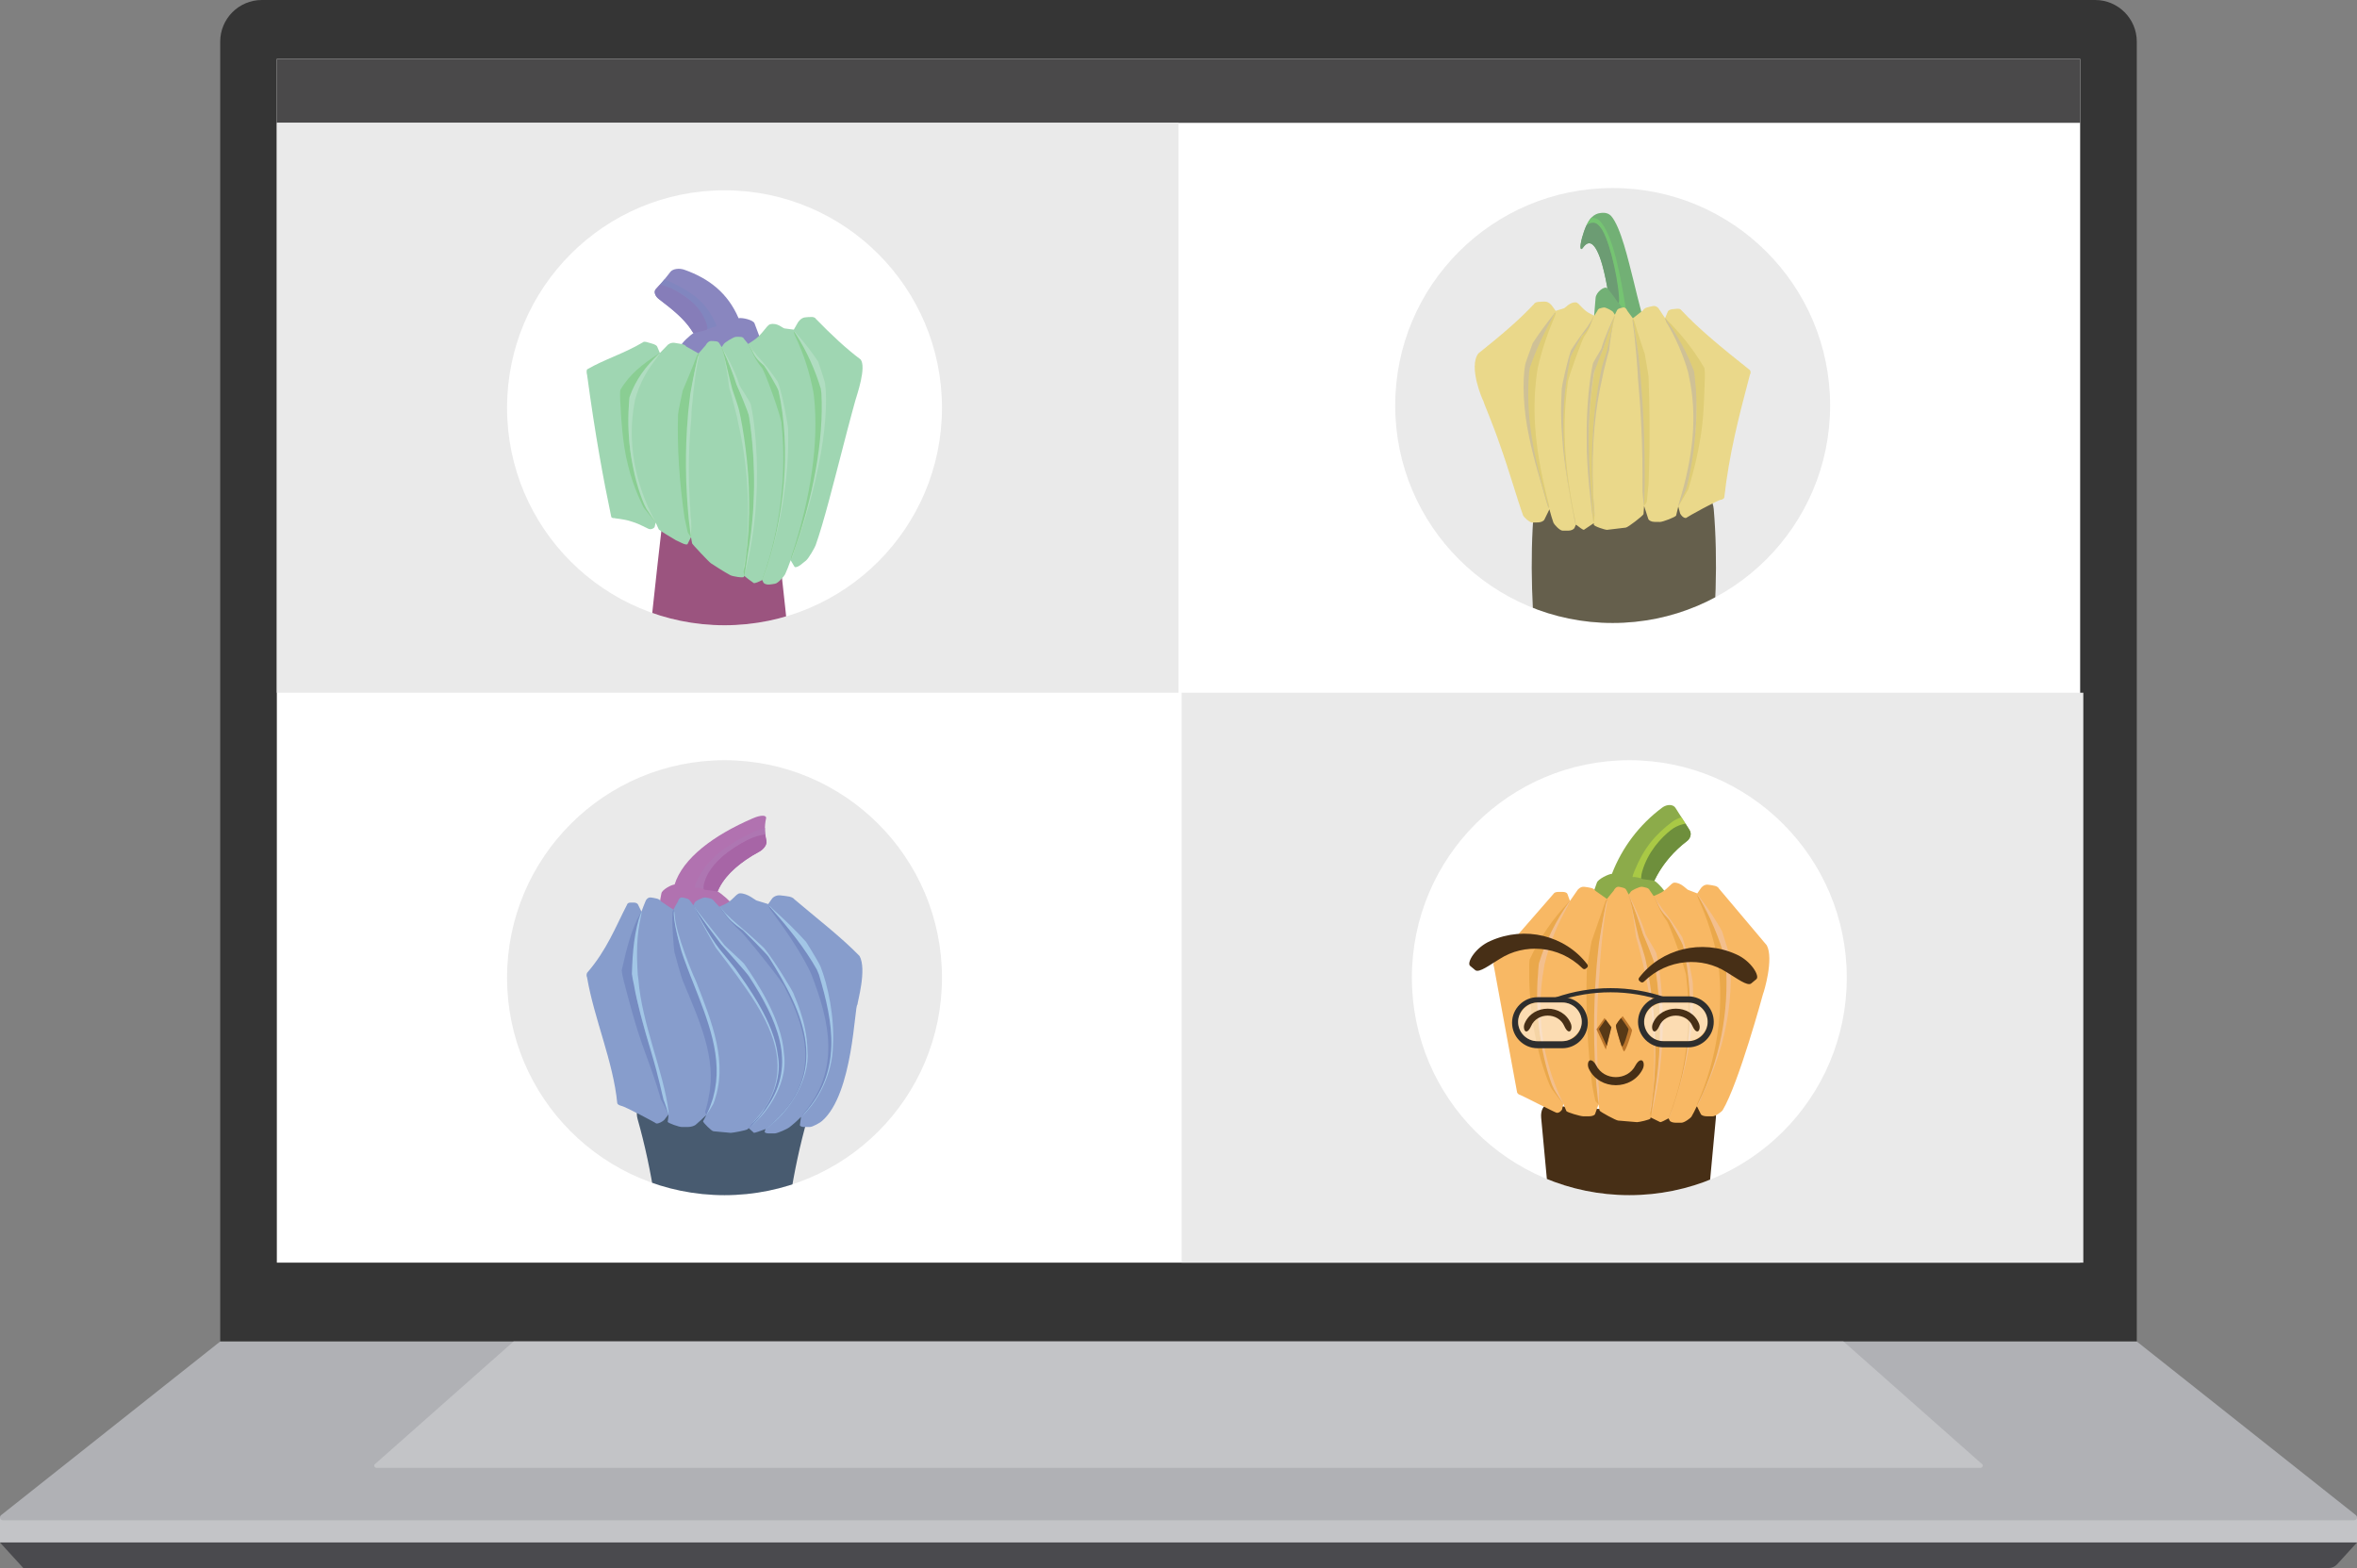 <?xml version="1.0" encoding="UTF-8"?><svg id="Layer_2" xmlns="http://www.w3.org/2000/svg" xmlns:xlink="http://www.w3.org/1999/xlink" viewBox="0 0 1898.495 1262.907"><rect x="0" y="0" width="1898.495" height="1262.907" fill="#808080" stroke="none"/><defs><style>.cls-1{fill:#5e52a2;}.cls-2{fill:#96d1ac;}.cls-3{clip-path:url(#clippath-2);}.cls-3,.cls-4,.cls-5,.cls-6,.cls-7,.cls-8{fill:none;}.cls-9{fill:#ead269;}.cls-10,.cls-11{fill:#fff;}.cls-12{fill:#8cab4a;}.cls-13{fill:#b0b1b5;}.cls-14{fill:#4a4a4e;}.cls-15{fill:#7fc898;}.cls-16{fill:#dbc34f;}.cls-17{fill:#63be6f;}.cls-18{fill:#90388f;}.cls-19{fill:#6583c2;}.cls-11{opacity:.5;}.cls-20{fill:#9d499c;}.cls-21{fill:#499c4d;}.cls-22{fill:#625eaa;}.cls-23{fill:#122b47;}.cls-24{fill:#6e8f3c;}.cls-25{fill:#c3c4c7;}.cls-26{fill:#c5b37a;}.cls-27{fill:#9a4f9f;}.cls-28{fill:#575da9;}.cls-29{fill:#383017;}.cls-30{fill:#eaeaea;}.cls-31{fill:#4eb749;}.cls-32{fill:#89bae4;}.cls-4{clip-path:url(#clippath-3);}.cls-33{fill:#bb752b;}.cls-5{opacity:.75;}.cls-34{fill:#2e2e2e;}.cls-35{fill:#583916;}.cls-36{fill:#353535;}.cls-37{fill:#f8b864;}.cls-38{fill:#4f6bb3;}.cls-7{clip-path:url(#clippath);}.cls-39{fill:#4a494a;}.cls-40{fill:#472f16;}.cls-8{clip-path:url(#clippath-1);}.cls-41{fill:#f3bf8d;}.cls-42{fill:#eaa84b;}.cls-43{fill:#a9c945;}.cls-44{fill:#42814b;}.cls-45{fill:#7a1b54;}</style><clipPath id="clippath"><circle class="cls-6" cx="1312.378" cy="787.438" r="175.156"/></clipPath><clipPath id="clippath-1"><circle class="cls-6" cx="583.577" cy="328.427" r="175.156"/></clipPath><clipPath id="clippath-2"><circle class="cls-6" cx="1298.951" cy="326.592" r="175.156"/></clipPath><clipPath id="clippath-3"><circle class="cls-6" cx="583.577" cy="787.438" r="175.156"/></clipPath></defs><g id="Layer_4"><path class="cls-36" d="m210.912,0h1476.671C1706.094,0,1721.123,15.029,1721.123,33.54v1046.907H177.372V33.54C177.372,15.029,192.401,0,210.912,0Z"/><rect class="cls-10" x="222.987" y="47.404" width="1452.522" height="969.54"/><rect class="cls-25" x="0" y="1222.073" width="1898.495" height="20.263"/><path class="cls-13" d="m1896.172,1224.447H2.323c-2.197,0-3.162-2.771-1.44-4.136l176.489-139.864h1543.752l176.489,139.864c1.722,1.365.757,4.136-1.44,4.136Z"/><path class="cls-14" d="m1875.681,1262.907H18.77s-18.77-20.571-18.77-20.571h1898.495l-16.044,17.584c-1.736,1.903-4.194,2.987-6.77,2.987Z"/><path class="cls-25" d="m1595.288,1182.182H303.207c-1.499,0-2.367-1.926-1.295-2.874l111.728-98.861h1071.214l111.728,98.861c1.072.949.204,2.874-1.295,2.874Z"/><rect class="cls-39" x="222.987" y="47.404" width="1452.522" height="51.518"/><rect class="cls-30" x="222.987" y="98.922" width="726.261" height="459.011"/><rect class="cls-30" x="951.788" y="557.933" width="726.261" height="459.011"/><circle class="cls-10" cx="1312.378" cy="787.438" r="175.156"/><circle class="cls-10" cx="583.577" cy="328.427" r="175.156"/><circle class="cls-30" cx="1298.951" cy="326.592" r="175.156"/><circle class="cls-30" cx="583.577" cy="787.438" r="175.156"/><g class="cls-7"><path class="cls-40" d="m1352.684,1167.013c-27.263-1.991-54.634-1.991-81.897,0-2.377.177-4.509-1.641-4.742-4.071-8.239-86.131-16.467-173.356-24.678-262.706-.559-6.087,2.034-10.747,5.777-10.308,42.918,4.966,86.265,4.966,129.183,0,3.737-.44,6.34,4.22,5.776,10.308-8.21,89.35-16.438,176.574-24.677,262.706-.233,2.432-2.366,4.246-4.742,4.071Z"/><path class="cls-12" d="m1358.846,677.401c-11.28,8.403-20.3,19.389-26.353,31.947,2.256,1.132,9.716,8.859,9.704,11.578l-.067,18.969c-.017,4.526-9,2.704-12.842,2.097l-38.618-6.1c-3.842-.607-11.415-4.907-10.036-9.218l5.623-15.805c.899-2.823,9.366-6.969,12.104-7.085,8.146-21.166,22.15-39.675,40.435-53.296,3.99-2.974,8.953-2.739,10.752.189,3.759,5.928,7.519,11.85,11.286,17.773,1.804,2.934.821,6.854-1.987,8.952Z"/><path class="cls-24" d="m1332.492,709.35s-5.45-.75-9.359-1.312c-1.922-.244-2.769-3.003-1.652-6.061,5.779-15.841,13.707-24.782,26.65-35.59,2.497-2.089,4.767-3.75,9.483-3.005.94,1.292,2.393,3.814,3.218,5.069,2.225,3.385.332,7.196-1.983,8.953-9.601,7.287-18.902,17.603-24.644,28.573-1.064,2.032-1.713,3.373-1.713,3.373Z"/><path class="cls-43" d="m1321.881,707.382c-.001.019-4.559-1.301-6.432-.968-.863.179-.469-.952.969-4.692,7.769-19.046,17.016-29.689,30.76-40.033,2.686-1.976,7.106-3.538,7.104-3.525,1.062,1.79,2.172,3.525,3.322,5.202.018.019-6.168.815-11.63,5.024-7.757,5.769-18.868,18.08-23.236,33.511-.834,2.829-.856,5.486-.856,5.481Z"/><path class="cls-37" d="m1420.074,800.514s-19.507,71.953-32.597,93.782c-.578.967-5.616,4.786-7.997,4.786h-4.556c-2.381,0-4.444-.719-4.945-1.733l-3.218-6.465c-1.514,3.336-2.982,6.241-4.385,8.575-.583.967-5.617,4.786-8.003,4.786h-4.55c-2.387,0-4.45-.719-4.945-1.733l-.896-1.803c-2.935,1.633-5.876,3.076-6.665,3.076l-7.821-3.825-.088.884c-.348.972-9.135,2.941-10.809,2.941l-15.17-1.273c-1.668,0-14.657-7.066-15.005-8.039l-.86-5.062-2.823,7.956c-.495,1.002-2.534,1.715-4.886,1.715h-4.503c-2.357,0-13.19-3.212-13.679-4.214l-2.481-5.894-.949,4.485c-.442,1.037-2.257,3.023-4.391,2.793-.99-.106-28.165-13.997-29.167-14.292-.419-.124-1.98-.489-2.676-1.986l-18.671-101.356c-.524-1.214-.524-2.469,0-3.677l48.014-55.08c.383-.896,1.968-1.532,3.801-1.532h3.507c1.833,0,3.418.636,3.801,1.532l2.098,5.764,5.764-8.286c.572-1.161,2.905-3.377,5.646-3.123,1.267.118,4.184.572,5.475.908.542.136,2.546.542,3.436,2.216l9.441,6.677,5.54-6.771c.407-1.12,2.063-3.277,4.008-3.029.902.118,2.97.554,3.884.878.383.136,1.809.531,2.44,2.151l1.709,3.247,1.556-2.163c.407-1.126,7.178-4.361,9.129-4.114.896.118,2.964.554,3.884.878.383.136,1.803.531,2.434,2.151l3.076,4.42c1.202-.548,2.428-1.085,3.683-1.603,7.314-3.029,10.225-9.182,13.013-9.194,5.534-.012,9.777,5.363,11.039,5.835,2.139.802,4.827,1.803,7.414,2.835l2.705-3.884c.583-1.167,2.941-3.407,5.717-3.147,1.279.118,4.232.578,5.534.908.548.141,2.575.554,3.477,2.239l38.538,45.722c5.799,10.938-2.352,37.771-3.029,39.139Z"/><path class="cls-42" d="m1241.063,774.582c-.154,1.202-.373,2.434-.625,3.614-5.901,36.861.464,75.568,17.747,108.282.426.933,1.03,2.591,1.035,2.587-.115.14-8.82-11.137-8.921-11.504-.095-.091-.408-.359-1.078-1.716-.278.205-7.646-16.61-11.76-37.244-4.61-20.498-5.97-44.812-5.714-56.493-.125-1.26-.024-8.025.308-9.268,8.225-17.743,19.035-33.343,31.49-46.269.446-.738,1.025-.733,1.023-.731,0-.004-.474.87-.531,1.065-.284,1.047-.581,1.917-.934,2.706-9.335,13.472-16.849,28.655-22.04,44.969Z"/><path class="cls-42" d="m1384.066,776.177c-.224-1.252-.414-2.562-.561-3.824-3.231-16.675-8.444-32.964-15.588-48.518-.378-1.028-1.06-3.037-.779-2.892.134.066.501.381.708.631.088.104.378.408,1.055,1.852,5.246,8.504,9.916,17.406,13.97,26.652,3.867,9.757,7.451,17.873,7.592,19.195,1.795,15.114,1.661,40.478-3.147,63.493-4.307,23.154-13.286,43.959-17.638,53.198-.377.837-2.118,4.018-2.287,3.949-.101-.043-.202-.088-.302-.131-.16-.07-.03-.749.315-1.643,15.623-35.291,21.264-73.99,16.663-111.962Z"/><path class="cls-42" d="m1358.225,787.002c1.072-1.93-14.358-45.358-16.064-45.824.007-.019-4.338-5.905-6.668-11.846-.995-2.651-3.566-7.632-3.509-7.669.151-.098,2.559,4.163,2.774,4.545,1.055,1.73,2.773,4.688,3.446,6.12,5.629,7.343,10.871,15.18,15.652,23.472,3.869,9.931,8.567,35.933,8.346,37.355-.161-.094,1.646,21.154-1.739,44.595-2.744,23.532-10.877,48.709-14.644,58.666-.296.9-1.629,4.415-1.704,4.388-.043-.014-.084-.03-.127-.044-.067-.025.107-.709.409-1.657,13.807-35.58,18.475-74.572,13.829-112.102Z"/><path class="cls-42" d="m1278.17,781.043c-.106-1.361,3.526-21.562,3.799-22.852-.091-.06,7.596-21.534,10.745-31.205.503-1.639,1.615-3.049,1.615-3.053.002.002.257.935.231,1.251-.043.478-.102,1.042-.367,2.004-4.313,14.139-7.888,50.197-7.606,50.214-.011,1.317-.072,2.678-.183,3.989-2.171,32.622-1.616,65.464,1.697,98.179.061.978-.295,9.816-.465,9.847,0,.006-2.413-2.082-2.621-2.832-.08-.179-2.339-10.857-2.463-11.844-3.928-31.067-5.393-62.398-4.383-93.699Z"/><path class="cls-42" d="m1326.222,780.879c.042-1.349-7.274-25.597-7.871-26.658-1.365-9.806-3.206-19.584-5.527-29.299-.358-1-1.115-3.998-.925-3.825.091.08.358.424.519.688.064.108.288.43.88,1.85.153-.068,7.911,20.089,10.876,30.45.471,1.121,7.215,14.956,7.351,16.287,2.914,13.636,6.619,44.473,5.349,72.037-.582,27.538-6.138,51.803-5.921,51.696-.174.96-1.248,5.995-1.357,5.978-.152-1.145-.31-2.286-.475-3.425-.041-.019,1.522-11.013,1.576-11.971,4.273-35.381,2.566-70.449-4.476-103.807Z"/><path class="cls-41" d="m1244.096,776.649c-.179,1.205-.389,2.442-.598,3.648-6.439,35.65-1.251,73.682,14.902,106.546.46.948,1.103,2.63,1.104,2.632-.131.12-7.877-12.014-7.905-12.385-.069-.109-.071-.298-.711-1.71-.279.168-6.589-16.336-9.601-36.242-3.479-19.818-3.661-43.038-2.47-54.284-.015-1.222.477-7.798.766-9.025,5.502-18,13.805-34.687,24.252-49.295.44-.772.796-.893.795-.892-.007.004-.258,1.018-.332,1.21-.408,1.014-.944,2.025-1.327,2.825-8.506,14.408-14.924,30.302-18.875,46.972Z"/><path class="cls-41" d="m1390.104,776.299c-.195-1.294-.389-2.629-.559-3.926-4.872-17.17-11.788-33.556-20.551-48.812-.402-1.028-1.874-2.637-1.875-2.636.391.211.781.424,1.172.638-.001.002.321.516,1.214,1.785,6.428,8.339,12.309,17.247,17.562,26.671,3.284,10.102,5.78,18.493,5.951,19.816,2.229,15.2,1.232,40.779-4.377,63.597-5.127,23.023-14.864,43.286-18.974,52.596-.358.842-1.938,4.092-2.029,4.052-.052-.022-.105-.045-.157-.068-.083-.038.118-.69.473-1.576,17.199-34.422,24.92-73.142,22.149-112.138Z"/><path class="cls-41" d="m1355.679,761.775c-.126-1.495-10.56-20.268-11.277-21.249-.001-.041-6.08-5.404-8.533-11.256-1.056-2.627-3.623-7.606-3.589-7.632.109-.069,2.466,4.205,2.667,4.6,1.008,1.751,2.984,3.952,3.664,5.386,5.862,7.237,11.357,14.988,16.401,23.225,3.863,9.976,8.724,36.071,8.513,37.497-.155-.102,1.393,21.513-2.319,45.143-3.063,23.751-11.566,48.991-15.275,58.945-.291.907-1.579,4.421-1.636,4.407-.029-.011-.06-.021-.089-.031-.047-.017.143-.702.448-1.642,17.449-43.321,21.204-92.089,11.024-137.391Z"/><path class="cls-41" d="m1285.724,782.409c-.07-1.328,1.95-21.39,2.185-22.689-.096-.018,3.546-21.72,5.601-31.581.319-1.655,1.096-3.123,1.098-3.121-.002.002.003.894-.036,1.212-.062.474-.13,1.04-.308,2.012-3.022,14.332-5.91,50.295-5.631,50.305-.045,1.308-.108,2.667-.18,3.976-2.79,32.156-2.911,64.636-.303,97.103.086.97-.473,10.084-.513,10.099.001-.001-.331-2.622-.47-3.373-.062-.19-1.2-10.959-1.289-11.937-2.471-30.723-2.51-61.487-.154-92.006Z"/><path class="cls-41" d="m1324.46,781.527c.079-1.325-6.107-25.799-6.732-26.88-1.127-9.919-2.75-19.831-4.877-29.698-.372-.999-1.096-4.004-.977-3.795.057.093.156.495.286.771.051.114.05.516.621,1.948.185-.005,4.643,21.395,7.27,31.627.445,1.14,5.057,15.3,5.198,16.577,3.034,13.324,7.887,42.593,7.979,69.108.737,26.416-3.285,50.079-3.091,49.959-.164.96-1.085,5.58-1.133,5.571.057-.959.109-1.917.158-2.873.025-.003,1.763-11.016,1.833-11.981,3.337-34.438.916-68.32-6.535-100.332Z"/><path class="cls-41" d="m1333.174,777.697c.032-1.385-9.342-24.828-9.938-25.827-2.807-9.113-6.021-18.064-9.629-26.83-.361-.972-1.331-3.804-1.212-3.606.06.089.247.451.376.722.052.112.216.44.776,1.834.125-.096,9.266,18.473,12.013,28.696.429,1.086,8.412,13.854,8.586,15.169,3.232,13.316,6.54,44.547,4.679,72.314-1.156,27.783-7.479,52.102-7.253,51.995-.146.936-1.531,7.191-1.586,7.181.224-1.518.437-3.036.638-4.554.021-.004,1.655-10.731,1.722-11.667,6.13-35.312,6.29-70.936.827-105.428Z"/><path class="cls-34" d="m1340.237,806.41c-27.828-9.61-58.078-9.609-85.906,0-.894.309-1.871-.135-2.187-.999h0c-.314-.865.181-1.842,1.097-2.157,28.533-9.853,59.551-9.854,88.085,0,.918.32,1.412,1.293,1.097,2.157h0c-.311.862-1.294,1.308-2.187.999Z"/><path class="cls-34" d="m1278.927,823.713h0c0-11.304-9.248-20.552-20.552-20.552h-19.9c-11.304,0-20.552,9.248-20.552,20.552h0c0,11.304,9.248,20.552,20.552,20.552h19.9c11.303,0,20.552-9.248,20.552-20.552Zm-40.561,14.847c-8.552,0-15.55-6.997-15.55-15.55h0c0-8.553,6.997-15.55,15.55-15.55h20.118c8.552,0,15.55,6.997,15.55,15.55h0c0,8.552-6.998,15.55-15.55,15.55h-20.118Z"/><rect class="cls-11" x="1232.875" y="797.401" width="31.1" height="51.218" rx="15.55" ry="15.55" transform="translate(2071.435 -425.414) rotate(90)"/><rect class="cls-11" x="1334.333" y="797.401" width="31.1" height="51.218" rx="15.55" ry="15.55" transform="translate(526.873 2172.894) rotate(-90)"/><path class="cls-34" d="m1319.381,823.01h0c0,11.304,9.248,20.552,20.552,20.552h19.9c11.304,0,20.552-9.248,20.552-20.552h0c0-11.304-9.248-20.552-20.552-20.552h-19.9c-11.303,0-20.552,9.248-20.552,20.552Zm40.561-15.55c8.552,0,15.55,6.997,15.55,15.55h0c0,8.553-6.997,15.55-15.55,15.55h-20.118c-8.552,0-15.55-6.997-15.55-15.55h0c0-8.553,6.998-15.55,15.55-15.55h20.118Z"/><polygon class="cls-33" points="1292.386 819.86 1285.925 829.022 1293.443 845.348 1297.906 827.377 1292.386 819.86"/><polygon class="cls-35" points="1293.289 821.089 1287.887 828.751 1294.173 842.404 1297.906 827.375 1293.289 821.089"/><path class="cls-33" d="m1307.016,818.438s-5.469,5.93-5.469,7.841,5.139,19.174,6.391,20.426,6.655-15.682,6.655-16.868-7.577-11.399-7.577-11.399Z"/><path class="cls-35" d="m1305.696,819.932s-4.149,4.818-4.149,6.31,3.369,12.938,4.526,16.054c1.256,3.383,5.663-12.349,5.663-13.276s-6.04-9.089-6.04-9.089Z"/><path class="cls-40" d="m1390.669,782.947c-19.245-12.342-47.196-11.353-66.63,7.769-.687.68-1.813.75-2.543.147-.335-.277-.669-.553-1.005-.831-.731-.598-.847-1.766-.193-2.609,17.913-23.392,50.273-31.286,77.97-18.882,12.343,5.277,19.611,17.924,16.307,20.199-1.377,1.139-2.753,2.277-4.129,3.416-3.145,2.208-11.441-4.205-19.775-9.208Z"/><path class="cls-40" d="m1200.554,757.823c27.698-12.404,60.057-4.511,77.97,18.882.652.842.538,2.014-.193,2.609-.335.277-.67.554-1.005.831-.735.6-1.856.531-2.543-.147-19.434-19.122-47.385-20.111-66.63-7.768-8.334,5-16.625,11.42-19.774,9.207-1.377-1.139-2.753-2.277-4.129-3.416-3.302-2.274,3.964-14.923,16.306-20.199Z"/><path class="cls-40" d="m1323.073,861.181c-8.701,17.135-34.431,17.135-43.132,0-1.691-3.31-.849-6.96.918-7.209h0c1.773-.267,3.655,1.874,4.843,4.141,6.376,12.558,25.233,12.558,31.609,0,1.19-2.267,3.071-4.407,4.843-4.141h0c1.766.249,2.613,3.893.918,7.209Z"/><path class="cls-40" d="m1260.054,826.505c-4.83-11.364-21.998-11.364-26.827,0-.95,2.122-2.392,4.295-3.936,4.221h0c-1.53-.06-2.536-3.407-1.181-6.562,6.672-15.698,30.388-15.698,37.06,0,1.356,3.158.351,6.502-1.181,6.562h0c-1.542.076-2.993-2.097-3.936-4.221Z"/><path class="cls-40" d="m1363.297,826.505c-4.83-11.363-21.997-11.363-26.827,0-.946,2.124-2.393,4.297-3.936,4.221h0c-1.531-.058-2.536-3.404-1.181-6.561,6.671-15.698,30.388-15.699,37.06,0,1.353,3.155.352,6.503-1.181,6.561h0c-1.544.076-2.991-2.094-3.936-4.221Z"/></g><g class="cls-5"><g class="cls-8"><path class="cls-45" d="m538.257,417.171c27.263,2.685,54.526,2.685,81.789,0,2.376-.234,4.561,1.636,4.859,4.205,10.489,91.009,20.013,183.491,25.038,278.84.338,6.494-2.478,11.364-6.221,10.769-43.047-6.693-86.094-6.693-129.141,0-3.747.595-6.561-4.269-6.221-10.769,5.025-95.348,14.549-187.831,25.038-278.84.295-2.569,2.482-4.438,4.859-4.205Z"/><path class="cls-22" d="m530.505,240.695c11.873,8.933,21.559,16.76,28.037,27.647-2.401,1.375-10.205,8.324-10.162,10.556.074,5.479.148,10.97.223,16.46.047,3.982,9.443,2.98,13.5,2.353,13.555-1.754,27.25-5.04,40.856-9.639,4.065-1.305,12.057-7.71,10.636-12.067-1.939-5.229-3.885-10.414-5.842-15.54-.93-2.795-9.913-4.82-12.846-4.182-8.605-20.15-23.762-31.979-43.458-38.95-4.295-1.62-9.579-.834-11.453,1.635-3.934,5.146-7.815,9.737-11.674,13.819-1.843,1.991-.774,5.601,2.183,7.909Z"/><path class="cls-1" d="m558.543,268.343c.003.021,5.769-1.21,9.938-2.39,2.045-.523,2.943-3.303,1.74-5.966-6.206-13.951-14.766-19.334-28.572-27.764-2.661-1.734-5.081-3.011-10.022-3.054-.966.943-2.461,2.768-3.304,3.62-2.272,2.273-.258,5.998,2.178,7.909,10.109,7.838,20.059,15.457,26.206,24.79,1.141,1.712,1.835,2.854,1.835,2.856Z"/><path class="cls-28" d="m569.811,265.135c.002.047,4.852-2.027,6.854-2.119.924-.002.505-1.03-1.042-4.313-8.32-16.791-18.334-22.873-33.009-30.517-2.869-1.449-7.548-2.976-7.544-3.006-1.097,1.423-2.241,2.747-3.432,3.977-.024.089,6.483,1.568,12.313,4.66,8.275,4.451,20.221,12.638,24.93,26.336.889,2.497.929,4.982.93,4.981Z"/><path class="cls-15" d="m689.424,321.021c.016-.384-4.862,17.231-11.361,42.579-6.498,24.852-14.618,57.435-21.093,75.555-.567,1.628-5.471,10.452-7.784,12.351-1.475,1.269-2.95,2.439-4.43,3.539-2.324,1.716-4.34,2.186-4.821,1.391-1.024-1.686-2.055-3.417-3.089-5.204-1.54,4.372-3.034,8.175-4.448,11.271-.588,1.372-5.629,7.242-8.021,7.608-1.518.303-3.033.527-4.556.668-2.397.222-4.466-.595-4.958-1.691-.296-.649-.593-1.303-.891-1.96-2.968,1.665-5.958,2.695-6.756,2.542-2.631-1.825-5.271-3.833-7.917-5.979-.028.294-.062.598-.093.892-.355,1.098-9.307-.347-11.007-1.346-5.153-2.846-10.306-6.112-15.451-9.486-1.706-1.07-14.926-15.204-15.277-16.103-.299-1.678-.603-3.352-.904-5.021-.94,1.888-1.874,3.76-2.803,5.617-.498.628-2.545.158-4.912-1.026-1.508-.753-3.013-1.477-4.521-2.162-2.384-1.369-13.188-7.878-13.665-8.587-.838-1.882-1.684-3.748-2.525-5.592-.294,1.198-.584,2.397-.876,3.597-.42.791-2.181,2.101-4.268,1.639-.567.169-7.408-4.072-14.201-6.026-6.793-2.344-13.538-2.397-13.913-2.833-.387.026-1.846.275-2.522-.917-6.478-30.868-12.974-66.193-19.439-114.16-.504-1.993-.538-3.611-.094-4.64,13.947-8.163,29.12-12.422,45.085-21.87.382-.609,1.972-.528,3.847.072,1.191.385,2.39.738,3.588,1.06,1.876.506,3.523,1.39,3.929,2.227.744,1.765,1.488,3.525,2.233,5.276,1.951-1.948,3.91-3.955,5.88-6.054.582-.903,2.986-2.509,5.861-2.144,1.329.187,4.389.666,5.751.963.572.127,2.682.473,3.633,1.931,3.331,1.921,6.663,3.798,10.006,5.671,1.942-2.15,3.887-4.378,5.841-6.681.426-1.085,2.179-3.299,4.25-3.345.965-.01,3.157.099,4.133.273.404.074,1.925.231,2.598,1.712.61.972,1.214,1.94,1.819,2.919.554-.79,1.1-1.581,1.654-2.376.433-1.123,7.644-5.654,9.716-5.873.95-.069,3.147-.081,4.127.058.403.059,1.913.149,2.577,1.699,1.085,1.312,2.162,2.634,3.244,3.964,1.278-.841,2.579-1.688,3.905-2.537,7.748-4.958,10.855-12.529,13.783-13.302,5.814-1.553,10.176,3.143,11.477,3.302,2.214.275,4.988.617,7.629,1.004.943-1.663,1.889-3.315,2.83-4.958.614-1.425,3.065-4.472,5.889-4.875,1.302-.193,4.287-.416,5.598-.364.554.016,2.583.003,3.462,1.546,12.627,12.97,24.692,24.23,35.975,32.638,4.957,6.057-3.077,29.052-3.727,31.545Z"/><path class="cls-17" d="m508.507,319.13c-.138,1.001-.32,2.028-.552,2.99-5.082,31.921,1.742,66.934,19.159,96.428.43.878,1.059,2.411,1.055,2.411-.126-.073-8.824-10.951-8.921-11.121-.085-.091-.407-.337-1.08-1.551.091-.129-7.689-14.318-12.163-32.941-4.975-18.652-5.776-41.669-6.451-52.728-.152-1.225-.182-7.526.117-8.543,7.611-13.031,18.118-20.906,30.803-29.182.45-.524,1.05-.412,1.047-.407.005.001-.484.638-.534.789-.279.821-.576,1.495-.929,2.078-9.449,9.264-16.717,19.058-21.551,31.779Z"/><path class="cls-17" d="m655.665,319.649c-.195-1.19-.366-2.461-.493-3.705-2.925-15.787-7.894-31.173-15.025-46.017-.378-1.007-1.041-2.994-.762-2.916.132.035.508.269.719.484.088.093.384.325,1.058,1.704,5.265,7.701,9.852,15.729,13.746,23.837,3.703,8.747,7.07,15.22,7.179,16.476,1.489,14.435.868,39.287-4.198,66.538-4.583,27.067-13.671,56.087-18.098,68.306-.376,1.125-2.142,5.505-2.309,5.503-.102.011-.197.016-.297.014-.156.019-.018-.794.331-1.935,15.852-47.68,22.021-92.17,18.149-128.29Z"/><path class="cls-17" d="m629.469,341.693c1.193-2.201-14.377-45.836-16.25-46.002-.002-.021-4.508-5.47-6.943-11.297-1.036-2.622-3.736-7.333-3.673-7.378.161-.139,2.688,3.839,2.912,4.211,1.11,1.615,2.9,4.402,3.603,5.792,5.883,6.665,11.297,14.025,16.17,21.825,3.923,9.892,8.412,36.728,8.17,38.299-.157-.04,1.413,22.449-2.268,49.105-3.041,26.734-11.459,55.87-15.334,66.295-.305.983-1.677,4.731-1.75,4.69-.042-.014-.083-.031-.126-.05-.071-.028.108-.759.423-1.764,14.17-38.746,19.388-84.9,15.066-123.727Z"/><path class="cls-17" d="m546.135,333.82c-.123-1.144,3.476-18.061,3.752-19.221-.106.079,7.769-18.06,11.068-27.166.526-1.495,1.69-2.838,1.692-2.839.005-.002.275.847.249,1.131-.038.436-.1.955-.377,1.843-4.502,13.192-7.982,44.609-7.688,44.632-.005,1.165-.06,2.361-.164,3.51-2.035,28.567-1.186,57.258,2.381,88.343.074.915-.234,8.679-.41,8.617.002-.008-2.457-3.128-2.674-3.889-.08-.228-2.452-10.791-2.583-11.69-4.221-29.202-6.017-56.39-5.248-83.271Z"/><path class="cls-17" d="m596.321,339.565c.06-1.524-7.572-26.172-8.218-27.06-1.424-9.818-3.368-19.452-5.837-28.724-.379-.943-1.188-3.781-.984-3.637.097.069.38.361.551.6.071.096.303.379.936,1.698.174-.209,8.394,18.968,11.474,29.556.497,1.065,7.547,14.958,7.668,16.392,3.006,14.018,6.664,46.81,5.199,76.121-.766,29.445-6.534,53.712-6.303,53.502-.185.964-1.295,5.896-1.405,5.834-.147-1.241-.301-2.478-.47-3.711-.035-.01,1.581-11.022,1.652-12.028,4.496-36.002,3.009-74.101-4.262-108.545Z"/><path class="cls-2" d="m511.537,321.93c-.151.989-.34,2.017-.53,3.001-5.701,30.121.022,64.283,16.324,93.971.464.894,1.121,2.472,1.125,2.468-.142-.063-7.916-11.605-7.945-11.806-.072-.1-.079-.273-.721-1.53-.274.033-6.68-14.326-9.946-31.994-3.72-17.651-4.332-38.871-3.362-48.509-.038-1.102.333-6.812.589-7.801,5.082-14.219,13.106-24.745,23.703-34.81.444-.555.815-.589.81-.59.003-.003-.25.807-.329.951-.411.769-.946,1.512-1.333,2.097-8.582,10.207-14.751,21.168-18.386,34.553Z"/><path class="cls-2" d="m661.608,316.774c-.168-1.203-.33-2.464-.476-3.69-4.476-14.954-11.09-29.72-19.875-43.765-.398-.995-1.887-2.326-1.891-2.322.401.116.798.247,1.196.36-.003,0,.323.469,1.222,1.585,6.47,7.18,12.268,14.8,17.299,22.463,3.076,9.112,5.349,16.224,5.495,17.451,1.888,14.044.412,39.172-5.415,66.871-5.359,27.586-15.188,56.61-19.38,68.705-.365,1.123-1.965,5.479-2.057,5.479-.055.004-.102.007-.154.008-.077.002.127-.81.487-1.95,17.398-47.976,25.511-94.56,23.55-131.197Z"/><path class="cls-2" d="m627.113,314.882c-.086-1.527-10.766-19.464-11.541-20.387.003-.025-6.333-4.521-8.899-10.247-1.091-2.585-3.796-7.294-3.756-7.321.115-.107,2.584,3.905,2.801,4.29,1.054,1.645,3.134,3.568,3.833,4.959,6.141,6.476,11.805,13.687,16.942,21.322,3.915,9.919,8.559,36.733,8.322,38.306-.151-.053,1.142,22.877-2.871,49.901-3.359,27.14-12.164,56.439-15.972,66.855-.291.989-1.63,4.745-1.683,4.718-.032-.016-.059-.028-.09-.036-.048-.019.146-.75.464-1.75,17.867-48.022,22.429-105.1,12.451-150.61Z"/><path class="cls-2" d="m553.97,336.485c-.086-1.154,1.888-18.662,2.126-19.833-.105.027,3.576-19.054,5.707-28.194.326-1.513,1.145-2.885,1.145-2.888.001.004.005.816-.033,1.109-.057.436-.14.956-.315,1.849-3.132,13.297-5.931,45.026-5.631,45.044-.037,1.164-.094,2.364-.163,3.525-2.707,28.247-2.558,56.516.294,87.031.093.924-.414,8.836-.457,8.821-.002.004-.352-2.527-.499-3.277-.068-.218-1.281-10.415-1.388-11.319-2.718-28.591-3.022-55.28-.786-81.866Z"/><path class="cls-2" d="m594.475,340.226c.102-1.478-6.356-26.344-7.03-27.265-1.179-9.927-2.89-19.713-5.154-29.16-.392-.934-1.165-3.782-1.039-3.6.068.084.16.465.304.717.06.105.054.5.662,1.831.202-.109,4.929,20.607,7.676,30.962.468,1.083,5.294,15.409,5.432,16.769,3.165,13.564,8.08,44.419,8.039,72.457.625,28.053-3.581,51.949-3.378,51.759-.176.965-1.134,5.486-1.175,5.462.06-.979.113-1.958.17-2.938.022.023,1.836-10.976,1.915-11.992,3.556-35.294,1.297-72.003-6.421-105.004Z"/><path class="cls-2" d="m603.604,335.994c.058-1.571-9.693-25.353-10.345-26.194-2.938-9.117-6.332-17.83-10.163-26.009-.382-.916-1.417-3.563-1.288-3.387.056.085.267.41.398.657.056.1.234.398.825,1.7.143-.233,9.824,17.196,12.675,27.678.465,1.045,8.792,13.668,8.96,15.067,3.329,13.678,6.548,47.027,4.458,76.698-1.367,29.875-7.917,54.191-7.682,53.95-.148.959-1.586,7.091-1.642,7.051.229-1.517.457-3.033.667-4.561.021.024,1.732-10.786,1.803-11.772,6.401-35.856,6.875-74.938,1.333-110.876Z"/></g></g><g class="cls-5"><g class="cls-3"><path class="cls-29" d="m1348.865,697.347c-27.263,11.984-54.526,11.984-81.789,0-2.373-1.05-4.755-4.345-5.293-7.226-18.913-102.061-33.235-197.542-26.195-280.233.497-5.575,4.084-12.562,7.812-15.215,43.047-29.877,86.094-29.877,129.141,0,3.73,2.648,7.312,9.641,7.811,15.215,7.04,82.692-7.281,178.172-26.194,280.233-.542,2.876-2.922,6.18-5.293,7.226Z"/><path class="cls-21" d="m1275.269,199.16c9.677-12.573,16.133,14.358,19.504,33.177-2.052-2.582-9.26,2.881-9.561,7.629-.727,8.551-1.457,17.564-2.2,26.695-.501,6.441,6.981,6.608,10.09,6.759,10.489.68,20.732.405,31.679.417,3.219.646,10.442-1.806,10.115-6.921-.598-4.239-1.154-7.723-1.673-11.21-.193-1.257-6.619,5.606-8.93,4.892-1.347-6.891-4.057-15.531-8.4-33.974-4.346-16.964-10.326-43.729-18.217-52.742-3.422-3.587-8.414-2.389-10.548-1.947-4.457,1.487-8.693,4.849-12.839,19.585-1.995,7.625-1.422,11.291.981,7.638Z"/><path class="cls-44" d="m1294.774,232.341c-.002-.188,4.657,5.573,7.992,10.603,1.628,2.325,2.769,1.599,2.316-2.192-1.194-9.98-3.149-21.077-6.152-32.727-3.004-11.351-7.055-23.257-12.444-27.939-2.079-1.504-4.053-3.156-8.627,1.397-1.034,1.95-2.672,6.762-3.573,10.04-2.43,9.227-.993,10.638.979,7.646,8.246-11.65,15.155,9.964,18.519,27.768.633,3.294.99,5.399.99,5.403Z"/><path class="cls-31" d="m1303.906,244.131c-.006.003,4.002,5.283,5.515,7.692.695,1.106.551.1-.031-4.131-3.353-20.717-9.709-59.52-21.41-70.351-2.296-2.123-6.354-1.917-6.36-1.829-1.226,1.398-2.477,3.304-3.75,5.947-.029-.128,5.832-5.036,10.381.624,6.594,5.546,14.605,39.119,15.785,56.759.251,3.315-.131,5.275-.13,5.288Z"/><path class="cls-9" d="m1194.928,323.214c-.234.457,6.991,16.788,13.658,36.28,6.962,19.512,13.366,42.186,18.29,55.797.468,1.081,5.014,5.576,7.388,5.567,1.519-.034,3.038-.067,4.553-.098,2.376-.045,4.531-1.012,5.164-2.316,1.356-2.772,2.699-5.516,4.024-8.227,1.079,4.06,2.156,7.759,3.252,10.804.451,1.22,4.979,6.341,7.377,6.38,1.517,0,3.034,0,4.551,0,2.386.001,4.525-1.005,5.111-2.414.354-.834.708-1.664,1.059-2.49,2.754,2.217,5.583,4.255,6.371,4.254,2.699-1.801,5.368-3.596,8.003-5.372.015.408.03.817.043,1.227.275,1.341,8.954,4.13,10.644,4.136,5.055-.608,10.089-1.214,15.101-1.806,1.74-.106,14.102-9.725,14.291-10.882.15-2.226.3-4.409.448-6.556,1.103,3.405,2.234,6.892,3.39,10.461.573,1.352,2.653,2.342,4.974,2.367,1.483.018,2.965.036,4.45.056,2.34-.016,12.661-3.997,13.013-5.191.566-2.463,1.135-4.868,1.707-7.221.497,1.836,1.001,3.693,1.508,5.568.572,1.308,2.64,3.867,4.737,3.64.723-.752,26.603-15.059,28.104-14.641.437-.086,2.068-.321,2.701-1.835,3.946-35.04,11.672-64.968,20.657-98.93.75-1.212.754-2.467,0-3.672-23.022-18.323-40.736-32.775-55.33-48.344-.324-.805-1.852-1.241-3.635-1.066-1.137.112-2.264.22-3.382.326-1.75.166-3.287.897-3.695,1.758-.773,1.843-1.534,3.662-2.284,5.457-1.631-2.364-3.235-4.758-4.82-7.199-.45-1.043-2.443-2.961-4.904-2.549-1.142.195-3.744.794-4.885,1.177-.485.156-2.252.649-3.09,2.24-2.815,2.213-5.561,4.36-8.251,6.447-1.484-1.963-2.97-3.962-4.467-6.002-.314-1.022-1.662-3-3.297-2.736-.756.127-2.494.564-3.258.874-.319.128-1.515.515-2.046,2.014-.479,1.002-.955,1.993-1.428,2.977-.425-.652-.851-1.308-1.28-1.969-.323-1.011-5.971-4.054-7.615-3.87-.748.096-2.475.474-3.238.753-.316.117-1.503.462-1.994,1.942-.825,1.334-1.647,2.652-2.468,3.956-1.019-.531-2.062-1.054-3.14-1.571-6.273-2.994-9.171-9.013-11.64-9.2-4.909-.322-8.472,4.451-9.596,4.782-1.911.593-4.34,1.311-6.721,2.052-.931-1.283-1.874-2.579-2.826-3.888-.636-1.155-3.058-3.523-5.78-3.565-1.247-.017-4.165.105-5.473.274-.545.075-2.586.239-3.408,1.75-12.213,13.074-26.69,25.305-44.775,39.73-8.208,10.824,3.376,37.584,4.16,38.565Z"/><path class="cls-16" d="m1362.921,297.949c.166,1.052.395,2.13.667,3.17,6.454,33.083,1.619,66.264-11.112,103.887-.307,1.097-.7,3.068-.703,3.073.104-.025,7.363-12.671,7.46-12.882.085-.094.367-.372.882-1.833-.092-.122,5.647-17.777,8.905-36.987,3.733-19.308,3.693-41.113,4.178-51.683.136-1.133.004-7.24-.36-8.357-9.366-15.931-19.944-28.559-30.775-39.327-.378-.636-.907-.59-.91-.587-.002-.002.395.752.434.925.209.927.44,1.69.73,2.368,7.986,11.388,15.088,23.935,20.604,38.231Z"/><path class="cls-16" d="m1238.123,299.348c.231-1.085.424-2.225.575-3.318,3.287-14.47,7.992-28.124,13.847-41.778.295-.915.819-2.707.565-2.601-.119.048-.449.309-.631.525-.074.089-.33.342-.891,1.618-4.49,7.375-8.702,14.893-12.612,22.807-3.685,8.357-7.555,15.452-7.697,16.63-1.834,13.393-1.957,35.86,1.664,57.097,3.192,21.133,9.652,42.878,12.792,54.046.269.962,1.599,4.754,1.769,4.67.103-.058.208-.117.314-.174.165-.09.12-.924-.107-1.993-10.789-41.436-14.389-73.885-9.588-107.529Z"/><path class="cls-16" d="m1262.813,308.211c-.541-1.738,12.185-36.713,13.323-37.266.004-.024,3.477-4.819,5.262-9.947.761-2.274,2.775-6.67,2.73-6.717-.132-.081-2.028,3.66-2.199,3.988-.841,1.512-2.189,4.038-2.713,5.252-4.501,6.179-8.707,12.514-12.714,19.223-3.036,8.025-7.404,29.345-7.339,30.642.156.027-1.798,17.226-.208,39.031,1.042,21.355,6.15,50.477,8.988,64.307.207,1.172,1.196,5.922,1.272,5.903.043-.019.087-.04.129-.06.065-.034-.04-.976-.252-2.252-10.01-47.881-10.558-80.93-6.278-112.102Z"/><path class="cls-16" d="m1327.855,303.276c.028-1.114-2.929-17.323-3.086-18.391.03-.009-5.961-17.34-8.283-25.948-.374-1.428-1.267-2.668-1.268-2.665,0,.002-.239.841-.225,1.123.023.419.058.926.254,1.765,3.095,12.715,5.668,41.162,5.563,41.173.013,1.047.066,2.131.159,3.177,1.84,26.059,2.909,52.86,2.076,91.815-.006,1.062.964,12.043,1.141,12.179.002-.002,2.153-2.582,2.292-3.507.063-.362,1.369-13.147,1.405-14.134,1.261-35.642.909-61.295-.029-86.587Z"/><path class="cls-16" d="m1289.395,303.051c-.005-1.043,5.697-20.084,6.165-21.022,1.054-7.862,2.481-15.951,4.397-24.58.289-.886.923-3.581.767-3.428-.07.072-.295.383-.428.621-.058.098-.236.393-.726,1.661-.182.15-6.377,17.526-8.622,25.585-.36.93-5.652,11.857-5.77,12.894-2.214,10.908-5.471,34.267-5.562,60.684-.678,25.672,3.077,57.886,2.984,57.982.113,1.233.913,8.09,1.023,8.1.206-1.588.417-3.151.632-4.693.031-.191-.944-14.505-.947-15.521-2.195-43.842.632-71.951,6.086-98.282Z"/><path class="cls-26" d="m1359.728,299.759c.191,1.041.402,2.127.633,3.175,6.971,31.723,3.597,64.513-8.052,102.498-.342,1.109-.758,3.132-.764,3.134.122-.065,6.313-13.797,6.339-14.009.055-.116.033-.346.514-1.86.299.115,4.642-17.699,6.468-36.326,2.226-18.737,1.865-39.396.505-49.364.005-1.089-.567-6.89-.865-7.966-5.949-15.869-13.821-29.614-22.709-42.043-.366-.668-.69-.747-.69-.75-.001,0,.186.908.243,1.071.326.885.768,1.757,1.089,2.446,7.176,12.283,13.152,25.479,17.29,39.993Z"/><path class="cls-26" d="m1231.696,299.454c.213-1.142.42-2.322.599-3.466,5.228-15.146,11.787-28.819,19.212-42.077.322-.91,1.622-2.276,1.62-2.275-.359.162-.714.326-1.071.492.001.001-.275.45-1.05,1.544-5.641,7.126-11.116,14.546-16.425,22.615-3.189,8.784-5.936,16.211-6.115,17.399-2.386,13.586-1.492,36.449,3.035,57.436,4.104,20.967,11.335,42.079,14.234,53.331.249.975,1.406,4.847,1.502,4.81.052-.033.111-.06.163-.09.082-.049-.026-.843-.271-1.905-12.322-40.368-18.395-72.605-15.435-107.814Z"/><path class="cls-26" d="m1265.009,287.611c.18-1.2,8.717-16.422,9.226-17.293.013-.032,4.966-4.331,6.848-9.388.811-2.248,2.824-6.649,2.796-6.68-.096-.063-1.952,3.706-2.109,4.037-.792,1.527-2.397,3.387-2.914,4.606-4.706,6.087-9.133,12.366-13.381,19.028-3.037,8.091-7.554,29.515-7.504,30.824.153.03-1.567,17.538.314,39.478,1.32,21.519,6.758,50.687,9.544,64.523.197,1.177,1.147,5.937,1.203,5.927.03-.014.062-.027.091-.042.047-.021-.078-.957-.291-2.234-12.557-58.037-11.729-95.359-3.822-132.788Z"/><path class="cls-26" d="m1321.534,304.325c.01-1.066-1.586-17.03-1.718-18.1.043.04-2.6-17.46-4.024-26.247-.221-1.448-.839-2.729-.835-2.73.004.001-.03.799,0,1.076.037.417.084.915.206,1.766,2.029,12.856,4.088,41.135,3.973,41.15.04,1.037.095,2.12.158,3.16,2.351,25.641,3.905,52.284,3.711,90.99-.025,1.051,1.155,12.39,1.205,12.508.002-.007.126-3.324.199-4.253.044-.37.337-13.318.359-14.299.133-35.347-1.201-60.613-3.233-85.02Z"/><path class="cls-26" d="m1290.785,303.557c-.039-1.026,4.78-20.232,5.268-21.186.871-7.947,2.127-16.137,3.883-24.9.301-.876.91-3.58.81-3.401-.046.085-.128.446-.237.696-.048.102-.041.465-.514,1.747-.184.221-3.762,18.621-5.774,26.532-.346.948-3.938,12.111-4.057,13.095-2.33,10.596-6.345,32.737-7.381,58.027-1.565,24.529.843,55.311.752,55.377.108,1.218.786,7.364.833,7.385-.005-1.298-.021-2.584-.02-3.85-.032-.17-1.178-14.227-1.187-15.227-1.366-41.866,1.85-69.043,7.623-94.295Z"/><path class="cls-26" d="m1283.866,300.558c.022-1.083,7.366-19.555,7.815-20.447,2.175-7.338,4.685-14.776,7.636-22.556.299-.858,1.097-3.403.999-3.229-.046.081-.207.41-.31.651-.042.101-.179.401-.639,1.644-.159.093-7.463,16.124-9.53,24.129-.321.903-6.617,11.002-6.768,12.03-2.464,10.711-5.404,34.37-5.043,60.634-.253,25.583,4.172,57.383,4.079,57.483.084,1.164,1.113,9.591,1.171,9.634-.144-2.091-.274-4.148-.391-6.17-.026-.164-1.047-13.941-1.051-14.929-3.797-43.219-2.207-71.559,2.033-98.874Z"/></g></g><g class="cls-5"><g class="cls-4"><path class="cls-23" d="m622.797,1188.706c-27.263,11.983-54.526,11.983-81.789,0-2.382-1.049-4.267-4.351-4.193-7.226,2.425-102.061.261-197.542-23.265-280.234-1.621-5.572.008-12.565,3.782-15.215,43.047-29.877,86.094-29.877,129.141,0,3.778,2.651,5.404,9.642,3.782,15.215-23.527,82.692-25.691,178.173-23.265,280.234.078,2.877-1.81,6.178-4.193,7.226Z"/><path class="cls-20" d="m611.428,686.021c-15.852,8.402-28.141,19.392-33.44,31.947,2.388,1.132,11.652,8.862,12.327,11.579,1.293,6.323,3.163,12.647,5.415,18.969,1.615,4.527-8.588,2.701-12.802,2.096-14.183-2.033-27.746-4.066-40.408-6.1-3.838-.605-12.038-4.91-11.854-9.218.322-5.268.966-10.536,2.093-15.805.435-2.826,7.975-6.968,10.609-7.085,6.608-21.167,31.323-39.675,62.945-53.297,6.818-2.976,11.446-2.741,10.698.189-1.309,5.928-1.122,11.845.292,17.773.611,2.933-1.96,6.854-5.877,8.952Z"/><path class="cls-18" d="m577.987,717.971c-.011.006-5.91-.752-9.982-1.312-2.004-.243-3.088-2.998-1.915-6.061,6.366-15.836,18.539-24.783,38.306-35.588,3.877-2.083,7.322-3.749,12.004-3.006.256,1.296.553,3.814.901,5.07.888,3.385-2.626,7.194-5.873,8.952-13.576,7.291-26.243,17.601-31.823,28.573-1.052,2.032-1.618,3.373-1.619,3.373Z"/><path class="cls-27" d="m566.665,716.002c-.012.022-4.757-1.3-6.608-.967-.841.176-.583-.954.874-4.692,8.365-19.043,24.247-29.694,45.288-40.034,4.143-1.978,9.916-3.541,9.897-3.526-.106,1.793-.007,3.528.284,5.203.031.022-7.25.818-15.424,5.023-11.533,5.774-29.146,18.08-33.588,33.511-.886,2.827-.721,5.483-.723,5.481Z"/><path class="cls-19" d="m690.654,809.134c-2.437.001-3.226,71.952-28.612,93.784-.839.969-7.463,4.785-9.823,4.786h-4.326c-2.276-.002-3.762-.716-3.581-1.733.37-2.155.671-4.311.896-6.466-3.211,3.337-6.531,6.24-9.591,8.575-1.174.965-9.251,4.787-11.729,4.786-1.517-.001-3.035-.001-4.55,0-2.391-.002-3.776-.721-3.352-1.733.244-.602.481-1.202.707-1.803-4.294,1.628-8.628,3.081-9.417,3.076-1.375-1.275-2.773-2.55-4.207-3.825-.295.295-.59.589-.89.883-1.207.977-11.908,2.941-13.601,2.941-4.629-.424-9.262-.849-13.924-1.273-1.426.002-8.435-7.065-8.364-8.039.969-1.687,1.844-3.374,2.628-5.062-2.7,2.652-5.592,5.305-8.675,7.957-1.312,1.004-3.996,1.716-6.408,1.715h-4.634c-2.313,0-11.364-3.216-11.397-4.214.337-1.965.54-3.927.62-5.893-1.114,1.495-2.274,2.989-3.479,4.484-1.076,1.038-4.229,3.026-6.367,2.793.518-.106-25.673-14.001-28.35-14.291-.504-.122-2.371-.491-3.028-1.986-3.292-33.786-18.529-67.571-24.336-101.356-.543-1.211-.522-2.469-.013-3.677,15.919-18.361,22.794-36.72,32.279-55.081.17-.895,1.287-1.532,2.713-1.532.908-.001,1.822-.001,2.746,0,1.444-.002,2.817.636,3.275,1.532.883,1.921,1.821,3.843,2.813,5.764.991-2.763,2.055-5.525,3.225-8.287.295-1.155,1.934-3.382,4.303-3.123,1.087.12,3.667.575,4.847.907.493.137,2.303.54,3.378,2.216,3.179,2.226,6.507,4.452,9.979,6.677,1.163-2.257,2.404-4.514,3.743-6.771.176-1.119,1.411-3.279,3.322-3.029.877.12,2.952.557,3.893.878.398.135,1.846.536,2.76,2.151.76,1.083,1.54,2.165,2.341,3.248.357-.72.724-1.444,1.101-2.164.141-1.122,6.458-4.362,8.561-4.113.946.12,3.16.557,4.177.878.425.135,1.972.536,2.924,2.151,1.348,1.474,2.737,2.946,4.161,4.42,1.155-.547,2.36-1.091,3.609-1.603,7.231-3.028,9.829-9.183,13.028-9.193,6.262-.014,11.914,5.359,13.498,5.835,2.632.799,5.974,1.808,9.241,2.834.873-1.295,1.778-2.59,2.714-3.884.554-1.167,3.209-3.406,6.692-3.147,1.593.12,5.335.575,7.014.908.703.141,3.312.56,4.62,2.239,17.905,15.24,37.784,30.481,52.532,45.722,6.066,10.939-1.92,37.768-1.69,39.138Z"/><path class="cls-38" d="m510.082,783.202c.186,1.199.33,2.431.411,3.614,2.927,36.858,22.191,75.567,28.017,108.283.056.942-.096,2.584-.101,2.587.266.146-5.234-11.14-5.701-11.503-.091-.094-.378-.355-.808-1.717.39-.006-4.709-16.526-12.422-37.213-7.757-20.581-13.749-44.808-16.887-56.523-.42-1.261-1.853-8.017-1.821-9.268,3.991-17.742,7.856-33.344,15.275-46.269.205-.738.686-.733.685-.731-.002-.003-.205.866-.204,1.064-.002,1.047-.042,1.922-.145,2.707-4.47,13.465-5.82,28.659-6.299,44.969Z"/><path class="cls-38" d="m653.543,784.798c-.605-1.259-1.204-2.558-1.745-3.825-8.391-16.672-19.748-32.963-31.331-48.517-.654-1.033-1.815-3.037-1.456-2.892.163.065.661.381.957.631.126.102.525.406,1.598,1.852,7.882,8.502,15.794,17.403,22.951,26.652,7.142,9.752,13.121,17.875,13.584,19.195,5.817,15.114,12.459,40.485,11.792,63.492.413,23.152-10.776,43.958-19.617,53.198-.674.836-3.832,4.021-3.972,3.951-.062-.044-.136-.085-.2-.132-.108-.065.379-.752,1.132-1.642,29.975-35.292,21.024-73.991,6.308-111.962Z"/><path class="cls-38" d="m632.286,795.623c.618-1.931-34.548-45.365-36.055-45.824-.002-.021-6.886-5.908-11.102-11.846-1.879-2.649-5.816-7.633-5.737-7.671.114-.097,3.715,4.154,4.079,4.547,1.579,1.735,4.292,4.683,5.476,6.121,8.355,7.339,17.083,15.182,25.577,23.47,8.317,9.934,23.968,35.938,24.026,37.355-.46-.093,10.829,21.162,11.257,44.596,2.328,23.53-15.01,48.711-27.825,58.664-.922.909-5.15,4.415-5.24,4.389-.034-.012-.059-.029-.086-.043-.047-.024.724-.708,1.803-1.657,42.544-35.577,33.322-74.574,13.826-112.102Z"/><path class="cls-38" d="m549.839,789.663c-.689-1.366-6.363-21.564-6.62-22.852-.203-.057-2.212-21.534-1.536-31.205.019-1.635.714-3.054.711-3.053-.003-.001.472.938.528,1.251.086.474.174,1.042.191,2.003-.991,14.139,13.232,50.201,13.514,50.215.612,1.313,1.2,2.676,1.714,3.989,13.159,32.621,27.829,65.468,16.564,98.18-.14.979-5.493,9.81-5.913,9.847.017,0-1.235-2.079-1.044-2.832.346-.179,3.008-10.861,2.886-11.845,6.757-31.062-7.958-62.397-20.995-93.699Z"/><path class="cls-38" d="m598.032,789.499c-.668-1.351-20.14-25.597-21.034-26.657-5.898-9.805-11.69-19.584-16.548-29.298-.625-1.006-2.09-3.996-1.851-3.825.11.085.454.422.672.687.096.108.377.426,1.322,1.85-.346-.067,13.901,20.091,22.241,30.45.918,1.12,14.455,14.962,15.274,16.286,9.272,13.631,30.453,44.474,31.865,72.035,3.779,27.54-20.344,51.803-20.601,51.697-.808.961-6.136,5.997-6.312,5.978.881-1.142,1.71-2.284,2.488-3.425.367-.02,9.674-11.011,9.868-11.971,24.041-35.381,6.076-70.453-17.382-103.808Z"/><path class="cls-32" d="m513.718,785.27c.191,1.207.358,2.448.505,3.647,2.731,35.648,20.161,73.683,24.358,106.546.084.95-.066,2.63-.067,2.632.295.119-3.709-12.01-4.11-12.384-.06-.108.018-.311-.363-1.711-.15.168-3.408-16.336-9.407-36.243-6.004-19.818-12.165-43.039-13.96-54.282-.339-1.23-1.645-7.799-1.708-9.025.524-17.99,1.961-34.692,7.31-49.296.194-.772.457-.89.462-.892-.001.006.01,1.02-.009,1.21-.109,1.01-.316,2.024-.442,2.824-3.541,14.411-3.662,30.3-2.569,46.973Z"/><path class="cls-32" d="m659.619,784.92c-.543-1.293-1.101-2.63-1.632-3.926-9.604-17.169-22.851-33.556-36.283-48.812-.674-1.031-2.717-2.635-2.72-2.637.504.21,1.008.423,1.515.639.002.001.471.513,1.778,1.786,9.267,8.342,18.617,17.245,27.038,26.67,6.372,10.104,11.106,18.494,11.598,19.816,5.994,15.201,11.348,40.772,10.014,63.597-.329,23.023-12.023,43.29-20.69,52.597-.656.841-3.71,4.096-3.8,4.05-.039-.022-.076-.05-.104-.067-.053-.035.477-.685,1.241-1.576,31.087-34.416,23.667-73.139,12.046-112.137Z"/><path class="cls-32" d="m618.932,770.395c-.809-1.495-19.552-20.274-20.521-21.25-.004-.037-8.577-5.397-12.896-11.255-1.934-2.628-5.874-7.604-5.811-7.631.066-.082,3.631,4.204,3.981,4.598,1.537,1.757,4.314,3.948,5.483,5.386,8.545,7.234,17.494,14.987,26.205,23.225,8.279,9.977,24.032,36.07,24.102,37.496-.46-.1,10.668,21.506,10.91,45.141,2.168,23.755-15.531,48.989-28.303,58.947-.917.905-5.112,4.427-5.19,4.406-.023-.01-.04-.016-.062-.029-.031-.016.752-.701,1.832-1.644,51.832-43.318,28.832-92.093.271-137.391Z"/><path class="cls-32" d="m558.133,791.029c-.687-1.331-8.24-21.389-8.533-22.688-.238-.019-6.404-21.719-6.858-31.581-.171-1.659.182-3.121.183-3.122-.003.001.232.895.282,1.213.076.471.159,1.04.266,2.011.422,14.332,15.492,50.296,15.755,50.306.586,1.316,1.169,2.663,1.725,3.975,12.422,32.161,25.928,64.631,13.979,97.105-.103.973-5.858,10.083-6.139,10.099.016-.002,1.314-2.618,1.583-3.373.369-.19,4.323-10.955,4.23-11.935,8.327-30.725-4.553-61.485-16.473-92.008Z"/><path class="cls-32" d="m596.602,790.147c-.611-1.324-19.111-25.794-20.034-26.88-5.736-9.918-11.378-19.834-16.087-29.698-.644-.998-2.069-4-1.895-3.795.078.101.263.497.46.772.079.114.161.516,1.09,1.947-.352-.006,11.13,21.395,19.17,31.627.894,1.14,12.515,15.302,13.335,16.577,9.399,13.326,30.907,42.593,33.861,69.108,5.147,26.418-15.511,50.081-15.747,49.959-.759.962-5.267,5.573-5.371,5.571.852-.96,1.661-1.915,2.439-2.873.407-.001,9.254-11.023,9.414-11.981,20.687-34.443,2.605-68.317-20.636-100.333Z"/><path class="cls-32" d="m603.376,786.318c-.684-1.384-21.649-24.826-22.503-25.827-6.953-9.111-13.703-18.059-19.613-26.83-.635-.976-2.269-3.803-2.093-3.606.076.095.355.449.54.722.082.108.311.439,1.222,1.834-.317-.099,14.75,18.471,22.681,28.695.853,1.089,15.075,13.856,15.918,15.169,9.316,13.315,30.317,44.55,31.966,72.314,3.986,27.787-19.808,52.102-20.078,51.995-.669.94-7.142,7.193-7.314,7.182,1.563-1.516,3.03-3.037,4.416-4.554.387-.005,9.158-10.732,9.339-11.668,24.598-35.315,7.752-70.933-14.48-105.428Z"/></g></g></g></svg>